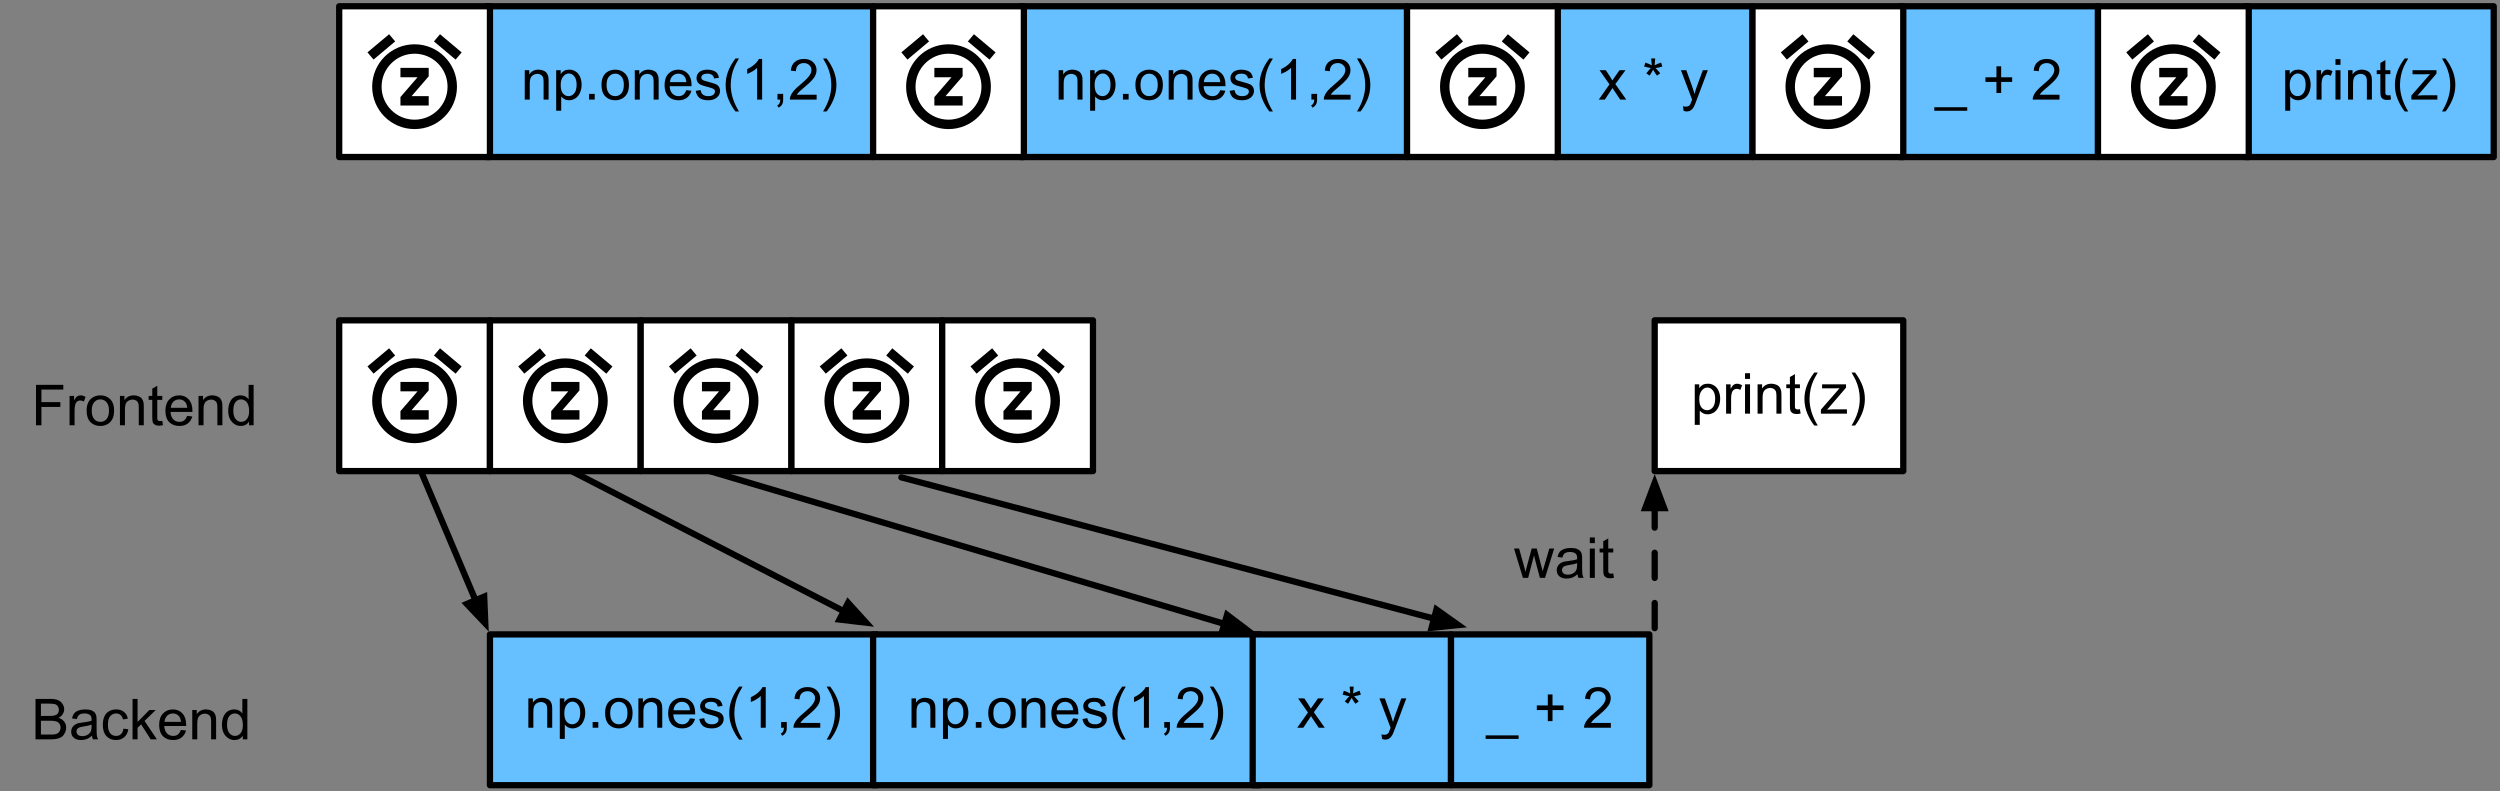 <svg xmlns="http://www.w3.org/2000/svg" xmlns:xlink="http://www.w3.org/1999/xlink" width="398pt" height="168" version="1.1" viewBox="0 0 398 126"><rect x="0" y="0" width="398" height="126" fill="#808080" stroke="none"/><defs><g><symbol id="glyph0-0" overflow="visible"><path stroke="none" d="M 1.125 0 L 1.125 -5.625 L 5.625 -5.625 L 5.625 0 Z M 1.266 -0.141 L 5.484 -0.141 L 5.484 -5.484 L 1.266 -5.484 Z M 1.266 -0.141"/></symbol><symbol id="glyph0-1" overflow="visible"><path stroke="none" d="M 0.594 0 L 0.594 -4.672 L 1.312 -4.672 L 1.312 -4 C 1.645 -4.508 2.141 -4.766 2.797 -4.766 C 3.078 -4.766 3.332 -4.711 3.562 -4.609 C 3.801 -4.516 3.977 -4.383 4.094 -4.219 C 4.207 -4.062 4.289 -3.867 4.344 -3.641 C 4.375 -3.492 4.391 -3.238 4.391 -2.875 L 4.391 0 L 3.594 0 L 3.594 -2.844 C 3.594 -3.164 3.562 -3.406 3.5 -3.562 C 3.438 -3.719 3.328 -3.844 3.172 -3.938 C 3.016 -4.039 2.832 -4.094 2.625 -4.094 C 2.289 -4.094 2 -3.984 1.75 -3.766 C 1.508 -3.555 1.391 -3.148 1.391 -2.547 L 1.391 0 Z M 0.594 0"/></symbol><symbol id="glyph0-2" overflow="visible"><path stroke="none" d="M 0.594 1.781 L 0.594 -4.672 L 1.312 -4.672 L 1.312 -4.062 C 1.477 -4.301 1.664 -4.477 1.875 -4.594 C 2.094 -4.707 2.359 -4.766 2.672 -4.766 C 3.066 -4.766 3.414 -4.66 3.719 -4.453 C 4.02 -4.254 4.25 -3.969 4.406 -3.594 C 4.562 -3.219 4.641 -2.812 4.641 -2.375 C 4.641 -1.895 4.551 -1.461 4.375 -1.078 C 4.207 -0.691 3.961 -0.395 3.641 -0.188 C 3.316 0.008 2.973 0.109 2.609 0.109 C 2.348 0.109 2.113 0.051 1.906 -0.062 C 1.695 -0.176 1.523 -0.316 1.391 -0.484 L 1.391 1.781 Z M 1.312 -2.312 C 1.312 -1.707 1.43 -1.258 1.672 -0.969 C 1.922 -0.688 2.219 -0.547 2.562 -0.547 C 2.906 -0.547 3.203 -0.691 3.453 -0.984 C 3.711 -1.285 3.844 -1.75 3.844 -2.375 C 3.844 -2.969 3.719 -3.41 3.469 -3.703 C 3.227 -4.004 2.938 -4.156 2.594 -4.156 C 2.258 -4.156 1.961 -3.992 1.703 -3.672 C 1.441 -3.359 1.312 -2.906 1.312 -2.312 Z M 1.312 -2.312"/></symbol><symbol id="glyph0-3" overflow="visible"><path stroke="none" d="M 0.812 0 L 0.812 -0.906 L 1.719 -0.906 L 1.719 0 Z M 0.812 0"/></symbol><symbol id="glyph0-4" overflow="visible"><path stroke="none" d="M 0.297 -2.328 C 0.297 -3.191 0.535 -3.832 1.016 -4.25 C 1.422 -4.594 1.91 -4.766 2.484 -4.766 C 3.129 -4.766 3.656 -4.555 4.062 -4.141 C 4.469 -3.723 4.672 -3.145 4.672 -2.406 C 4.672 -1.801 4.578 -1.328 4.391 -0.984 C 4.211 -0.641 3.953 -0.367 3.609 -0.172 C 3.266 0.016 2.891 0.109 2.484 0.109 C 1.828 0.109 1.297 -0.098 0.891 -0.516 C 0.492 -0.941 0.297 -1.547 0.297 -2.328 Z M 1.109 -2.328 C 1.109 -1.734 1.238 -1.285 1.5 -0.984 C 1.758 -0.691 2.086 -0.547 2.484 -0.547 C 2.879 -0.547 3.207 -0.691 3.469 -0.984 C 3.727 -1.285 3.859 -1.742 3.859 -2.359 C 3.859 -2.93 3.727 -3.367 3.469 -3.672 C 3.207 -3.973 2.879 -4.125 2.484 -4.125 C 2.086 -4.125 1.758 -3.973 1.5 -3.672 C 1.238 -3.379 1.109 -2.93 1.109 -2.328 Z M 1.109 -2.328"/></symbol><symbol id="glyph0-5" overflow="visible"><path stroke="none" d="M 3.781 -1.5 L 4.609 -1.406 C 4.473 -0.926 4.227 -0.551 3.875 -0.281 C 3.531 -0.02 3.086 0.109 2.547 0.109 C 1.867 0.109 1.328 -0.098 0.922 -0.516 C 0.523 -0.941 0.328 -1.535 0.328 -2.297 C 0.328 -3.078 0.531 -3.68 0.938 -4.109 C 1.344 -4.547 1.867 -4.766 2.516 -4.766 C 3.141 -4.766 3.645 -4.551 4.031 -4.125 C 4.426 -3.707 4.625 -3.113 4.625 -2.344 C 4.625 -2.289 4.625 -2.219 4.625 -2.125 L 1.141 -2.125 C 1.172 -1.613 1.316 -1.223 1.578 -0.953 C 1.836 -0.68 2.164 -0.547 2.562 -0.547 C 2.852 -0.547 3.098 -0.617 3.297 -0.766 C 3.504 -0.922 3.664 -1.164 3.781 -1.5 Z M 1.188 -2.781 L 3.797 -2.781 C 3.766 -3.176 3.664 -3.473 3.5 -3.672 C 3.25 -3.973 2.922 -4.125 2.516 -4.125 C 2.148 -4.125 1.844 -4 1.594 -3.75 C 1.352 -3.508 1.219 -3.188 1.188 -2.781 Z M 1.188 -2.781"/></symbol><symbol id="glyph0-6" overflow="visible"><path stroke="none" d="M 0.281 -1.391 L 1.062 -1.516 C 1.102 -1.203 1.223 -0.961 1.422 -0.797 C 1.629 -0.629 1.91 -0.547 2.266 -0.547 C 2.629 -0.547 2.898 -0.617 3.078 -0.766 C 3.254 -0.91 3.344 -1.082 3.344 -1.281 C 3.344 -1.469 3.266 -1.609 3.109 -1.703 C 2.992 -1.773 2.723 -1.867 2.297 -1.984 C 1.711 -2.129 1.305 -2.254 1.078 -2.359 C 0.859 -2.461 0.691 -2.609 0.578 -2.797 C 0.461 -2.984 0.406 -3.191 0.406 -3.422 C 0.406 -3.629 0.453 -3.82 0.547 -4 C 0.641 -4.176 0.77 -4.328 0.938 -4.453 C 1.062 -4.535 1.227 -4.609 1.438 -4.672 C 1.656 -4.734 1.883 -4.766 2.125 -4.766 C 2.488 -4.766 2.805 -4.711 3.078 -4.609 C 3.359 -4.504 3.566 -4.363 3.703 -4.188 C 3.836 -4.008 3.93 -3.77 3.984 -3.469 L 3.203 -3.359 C 3.172 -3.598 3.066 -3.785 2.891 -3.922 C 2.723 -4.055 2.488 -4.125 2.188 -4.125 C 1.82 -4.125 1.562 -4.062 1.406 -3.938 C 1.25 -3.82 1.172 -3.68 1.172 -3.516 C 1.172 -3.41 1.203 -3.32 1.266 -3.25 C 1.328 -3.156 1.43 -3.082 1.578 -3.031 C 1.648 -3 1.879 -2.93 2.266 -2.828 C 2.828 -2.68 3.219 -2.562 3.438 -2.469 C 3.664 -2.375 3.844 -2.234 3.969 -2.047 C 4.094 -1.867 4.156 -1.645 4.156 -1.375 C 4.156 -1.102 4.078 -0.852 3.922 -0.625 C 3.766 -0.395 3.539 -0.211 3.25 -0.078 C 2.969 0.047 2.641 0.109 2.266 0.109 C 1.66 0.109 1.195 -0.016 0.875 -0.266 C 0.562 -0.523 0.363 -0.898 0.281 -1.391 Z M 0.281 -1.391"/></symbol><symbol id="glyph0-7" overflow="visible"><path stroke="none" d="M 2.109 1.891 C 1.672 1.336 1.301 0.695 1 -0.031 C 0.695 -0.77 0.547 -1.535 0.547 -2.328 C 0.547 -3.023 0.66 -3.695 0.891 -4.344 C 1.148 -5.082 1.555 -5.816 2.109 -6.547 L 2.672 -6.547 C 2.316 -5.941 2.082 -5.508 1.969 -5.25 C 1.789 -4.844 1.648 -4.422 1.547 -3.984 C 1.422 -3.43 1.359 -2.879 1.359 -2.328 C 1.359 -0.922 1.797 0.484 2.672 1.891 Z M 2.109 1.891"/></symbol><symbol id="glyph0-8" overflow="visible"><path stroke="none" d="M 3.359 0 L 2.562 0 L 2.562 -5.047 C 2.375 -4.859 2.125 -4.672 1.812 -4.484 C 1.5 -4.305 1.223 -4.176 0.984 -4.094 L 0.984 -4.859 C 1.422 -5.055 1.805 -5.301 2.141 -5.594 C 2.473 -5.895 2.707 -6.188 2.844 -6.469 L 3.359 -6.469 Z M 3.359 0"/></symbol><symbol id="glyph0-9" overflow="visible"><path stroke="none" d="M 0.797 0 L 0.797 -0.906 L 1.703 -0.906 L 1.703 0 C 1.703 0.332 1.641 0.598 1.516 0.797 C 1.398 1.004 1.219 1.164 0.969 1.281 L 0.75 0.938 C 0.914 0.863 1.035 0.754 1.109 0.609 C 1.191 0.473 1.238 0.27 1.25 0 Z M 0.797 0"/></symbol><symbol id="glyph0-10" overflow="visible"><path stroke="none" d="M 4.531 -0.766 L 4.531 0 L 0.266 0 C 0.266 -0.188 0.297 -0.367 0.359 -0.547 C 0.473 -0.836 0.648 -1.125 0.891 -1.406 C 1.129 -1.688 1.473 -2.008 1.922 -2.375 C 2.617 -2.957 3.086 -3.414 3.328 -3.75 C 3.578 -4.082 3.703 -4.398 3.703 -4.703 C 3.703 -5.016 3.586 -5.273 3.359 -5.484 C 3.141 -5.703 2.852 -5.812 2.5 -5.812 C 2.113 -5.812 1.805 -5.695 1.578 -5.469 C 1.348 -5.238 1.234 -4.922 1.234 -4.516 L 0.422 -4.609 C 0.473 -5.211 0.68 -5.672 1.047 -5.984 C 1.41 -6.305 1.898 -6.469 2.516 -6.469 C 3.129 -6.469 3.613 -6.297 3.969 -5.953 C 4.332 -5.609 4.516 -5.188 4.516 -4.688 C 4.516 -4.426 4.461 -4.172 4.359 -3.922 C 4.254 -3.672 4.078 -3.406 3.828 -3.125 C 3.586 -2.852 3.188 -2.477 2.625 -2 C 2.145 -1.602 1.836 -1.332 1.703 -1.188 C 1.566 -1.039 1.457 -0.898 1.375 -0.766 Z M 4.531 -0.766"/></symbol><symbol id="glyph0-11" overflow="visible"><path stroke="none" d="M 1.109 1.891 L 0.547 1.891 C 1.422 0.484 1.859 -0.922 1.859 -2.328 C 1.859 -2.879 1.797 -3.426 1.672 -3.969 C 1.566 -4.406 1.426 -4.828 1.25 -5.234 C 1.133 -5.492 0.898 -5.93 0.547 -6.547 L 1.109 -6.547 C 1.66 -5.816 2.066 -5.082 2.328 -4.344 C 2.555 -3.695 2.672 -3.023 2.672 -2.328 C 2.672 -1.535 2.52 -0.77 2.219 -0.031 C 1.914 0.695 1.547 1.336 1.109 1.891 Z M 1.109 1.891"/></symbol><symbol id="glyph0-12" overflow="visible"><path stroke="none" d="M 0.062 0 L 1.766 -2.422 L 0.188 -4.672 L 1.188 -4.672 L 1.906 -3.578 C 2.031 -3.367 2.133 -3.191 2.219 -3.047 C 2.352 -3.242 2.473 -3.414 2.578 -3.562 L 3.359 -4.672 L 4.312 -4.672 L 2.703 -2.469 L 4.438 0 L 3.469 0 L 2.5 -1.453 L 2.25 -1.844 L 1.031 0 Z M 0.062 0"/></symbol><symbol id="glyph0-13" overflow="visible"><path stroke="none"/></symbol><symbol id="glyph0-14" overflow="visible"><path stroke="none" d="M 0.281 -5.266 L 0.484 -5.891 C 0.953 -5.723 1.289 -5.578 1.5 -5.453 C 1.445 -5.984 1.414 -6.348 1.406 -6.547 L 2.047 -6.547 C 2.035 -6.266 2.004 -5.906 1.953 -5.469 C 2.254 -5.613 2.598 -5.754 2.984 -5.891 L 3.188 -5.266 C 2.812 -5.141 2.445 -5.055 2.094 -5.016 C 2.27 -4.859 2.52 -4.582 2.844 -4.188 L 2.328 -3.812 C 2.148 -4.039 1.945 -4.352 1.719 -4.75 C 1.5 -4.344 1.305 -4.031 1.141 -3.812 L 0.625 -4.188 C 0.969 -4.602 1.211 -4.879 1.359 -5.016 C 0.984 -5.086 0.625 -5.172 0.281 -5.266 Z M 0.281 -5.266"/></symbol><symbol id="glyph0-15" overflow="visible"><path stroke="none" d="M 0.562 1.797 L 0.469 1.062 C 0.645 1.102 0.797 1.125 0.922 1.125 C 1.098 1.125 1.238 1.094 1.344 1.031 C 1.445 0.977 1.535 0.898 1.609 0.797 C 1.648 0.711 1.727 0.516 1.844 0.203 C 1.863 0.16 1.891 0.098 1.922 0.016 L 0.141 -4.672 L 1 -4.672 L 1.969 -1.969 C 2.094 -1.625 2.207 -1.266 2.312 -0.891 C 2.395 -1.242 2.5 -1.598 2.625 -1.953 L 3.625 -4.672 L 4.422 -4.672 L 2.641 0.078 C 2.453 0.586 2.305 0.941 2.203 1.141 C 2.055 1.398 1.895 1.586 1.719 1.703 C 1.539 1.828 1.32 1.891 1.062 1.891 C 0.914 1.891 0.75 1.859 0.562 1.797 Z M 0.562 1.797"/></symbol><symbol id="glyph0-16" overflow="visible"><path stroke="none" d="M -0.141 1.781 L -0.141 1.219 L 5.109 1.219 L 5.109 1.781 Z M -0.141 1.781"/></symbol><symbol id="glyph0-17" overflow="visible"><path stroke="none" d="M 2.25 -1.047 L 2.25 -2.812 L 0.5 -2.812 L 0.5 -3.547 L 2.25 -3.547 L 2.25 -5.297 L 3 -5.297 L 3 -3.547 L 4.75 -3.547 L 4.75 -2.812 L 3 -2.812 L 3 -1.047 Z M 2.25 -1.047"/></symbol><symbol id="glyph0-18" overflow="visible"><path stroke="none" d="M 0.578 0 L 0.578 -4.672 L 1.297 -4.672 L 1.297 -3.953 C 1.473 -4.285 1.641 -4.504 1.797 -4.609 C 1.953 -4.711 2.125 -4.766 2.312 -4.766 C 2.57 -4.766 2.844 -4.68 3.125 -4.516 L 2.844 -3.781 C 2.656 -3.895 2.461 -3.953 2.266 -3.953 C 2.098 -3.953 1.941 -3.898 1.797 -3.797 C 1.66 -3.691 1.562 -3.547 1.5 -3.359 C 1.414 -3.078 1.375 -2.77 1.375 -2.438 L 1.375 0 Z M 0.578 0"/></symbol><symbol id="glyph0-19" overflow="visible"><path stroke="none" d="M 0.594 -5.531 L 0.594 -6.438 L 1.391 -6.438 L 1.391 -5.531 Z M 0.594 0 L 0.594 -4.672 L 1.391 -4.672 L 1.391 0 Z M 0.594 0"/></symbol><symbol id="glyph0-20" overflow="visible"><path stroke="none" d="M 2.328 -0.703 L 2.438 -0.016 C 2.207 0.035 2.008 0.062 1.844 0.062 C 1.551 0.062 1.328 0.016 1.172 -0.078 C 1.016 -0.172 0.898 -0.289 0.828 -0.438 C 0.766 -0.582 0.734 -0.891 0.734 -1.359 L 0.734 -4.047 L 0.156 -4.047 L 0.156 -4.672 L 0.734 -4.672 L 0.734 -5.828 L 1.531 -6.297 L 1.531 -4.672 L 2.328 -4.672 L 2.328 -4.047 L 1.531 -4.047 L 1.531 -1.328 C 1.531 -1.098 1.539 -0.953 1.562 -0.891 C 1.594 -0.828 1.641 -0.773 1.703 -0.734 C 1.766 -0.691 1.852 -0.672 1.969 -0.672 C 2.062 -0.672 2.18 -0.68 2.328 -0.703 Z M 2.328 -0.703"/></symbol><symbol id="glyph0-21" overflow="visible"><path stroke="none" d="M 0.172 0 L 0.172 -0.641 L 3.141 -4.047 C 2.805 -4.035 2.508 -4.031 2.25 -4.031 L 0.359 -4.031 L 0.359 -4.672 L 4.172 -4.672 L 4.172 -4.141 L 1.641 -1.188 L 1.156 -0.641 C 1.508 -0.672 1.844 -0.688 2.156 -0.688 L 4.312 -0.688 L 4.312 0 Z M 0.172 0"/></symbol><symbol id="glyph0-22" overflow="visible"><path stroke="none" d="M 0.734 0 L 0.734 -6.438 L 5.078 -6.438 L 5.078 -5.688 L 1.594 -5.688 L 1.594 -3.688 L 4.609 -3.688 L 4.609 -2.922 L 1.594 -2.922 L 1.594 0 Z M 0.734 0"/></symbol><symbol id="glyph0-23" overflow="visible"><path stroke="none" d="M 3.625 0 L 3.625 -0.594 C 3.32 -0.125 2.883 0.109 2.312 0.109 C 1.945 0.109 1.609 0.004 1.297 -0.203 C 0.984 -0.41 0.738 -0.695 0.562 -1.062 C 0.395 -1.426 0.312 -1.848 0.312 -2.328 C 0.312 -2.797 0.391 -3.219 0.547 -3.594 C 0.703 -3.977 0.93 -4.27 1.234 -4.469 C 1.547 -4.664 1.895 -4.766 2.281 -4.766 C 2.562 -4.766 2.812 -4.707 3.031 -4.594 C 3.25 -4.477 3.426 -4.32 3.562 -4.125 L 3.562 -6.438 L 4.359 -6.438 L 4.359 0 Z M 1.125 -2.328 C 1.125 -1.734 1.25 -1.285 1.5 -0.984 C 1.75 -0.691 2.047 -0.547 2.391 -0.547 C 2.734 -0.547 3.023 -0.688 3.266 -0.969 C 3.516 -1.25 3.641 -1.68 3.641 -2.266 C 3.641 -2.898 3.516 -3.367 3.266 -3.672 C 3.016 -3.973 2.711 -4.125 2.359 -4.125 C 2.004 -4.125 1.707 -3.977 1.469 -3.688 C 1.238 -3.395 1.125 -2.941 1.125 -2.328 Z M 1.125 -2.328"/></symbol><symbol id="glyph0-24" overflow="visible"><path stroke="none" d="M 0.656 0 L 0.656 -6.438 L 3.078 -6.438 C 3.566 -6.438 3.957 -6.367 4.25 -6.234 C 4.551 -6.109 4.785 -5.91 4.953 -5.641 C 5.129 -5.367 5.219 -5.086 5.219 -4.797 C 5.219 -4.516 5.141 -4.254 4.984 -4.016 C 4.836 -3.773 4.613 -3.578 4.312 -3.422 C 4.695 -3.305 4.992 -3.113 5.203 -2.844 C 5.422 -2.57 5.531 -2.25 5.531 -1.875 C 5.531 -1.57 5.461 -1.289 5.328 -1.031 C 5.203 -0.77 5.047 -0.566 4.859 -0.422 C 4.672 -0.285 4.438 -0.18 4.156 -0.109 C 3.875 -0.035 3.523 0 3.109 0 Z M 1.516 -3.734 L 2.906 -3.734 C 3.281 -3.734 3.551 -3.758 3.719 -3.812 C 3.938 -3.875 4.098 -3.977 4.203 -4.125 C 4.316 -4.281 4.375 -4.469 4.375 -4.688 C 4.375 -4.906 4.32 -5.094 4.219 -5.25 C 4.113 -5.414 3.969 -5.531 3.781 -5.594 C 3.594 -5.656 3.266 -5.688 2.797 -5.688 L 1.516 -5.688 Z M 1.516 -0.766 L 3.109 -0.766 C 3.391 -0.766 3.586 -0.773 3.703 -0.797 C 3.891 -0.828 4.051 -0.883 4.188 -0.969 C 4.32 -1.051 4.43 -1.172 4.516 -1.328 C 4.598 -1.484 4.641 -1.664 4.641 -1.875 C 4.641 -2.113 4.578 -2.32 4.453 -2.5 C 4.328 -2.676 4.156 -2.797 3.938 -2.859 C 3.719 -2.93 3.406 -2.969 3 -2.969 L 1.516 -2.969 Z M 1.516 -0.766"/></symbol><symbol id="glyph0-25" overflow="visible"><path stroke="none" d="M 3.641 -0.578 C 3.348 -0.328 3.066 -0.148 2.797 -0.047 C 2.523 0.055 2.234 0.109 1.922 0.109 C 1.41 0.109 1.016 -0.016 0.734 -0.266 C 0.461 -0.516 0.328 -0.836 0.328 -1.234 C 0.328 -1.461 0.379 -1.672 0.484 -1.859 C 0.586 -2.047 0.723 -2.195 0.891 -2.312 C 1.055 -2.426 1.242 -2.516 1.453 -2.578 C 1.609 -2.609 1.844 -2.645 2.156 -2.688 C 2.801 -2.758 3.273 -2.852 3.578 -2.969 C 3.578 -3.07 3.578 -3.141 3.578 -3.172 C 3.578 -3.492 3.504 -3.719 3.359 -3.844 C 3.148 -4.031 2.848 -4.125 2.453 -4.125 C 2.078 -4.125 1.801 -4.055 1.625 -3.922 C 1.445 -3.797 1.316 -3.566 1.234 -3.234 L 0.469 -3.328 C 0.531 -3.66 0.641 -3.926 0.797 -4.125 C 0.961 -4.332 1.195 -4.488 1.5 -4.594 C 1.812 -4.707 2.164 -4.766 2.562 -4.766 C 2.969 -4.766 3.289 -4.719 3.531 -4.625 C 3.781 -4.531 3.961 -4.41 4.078 -4.266 C 4.203 -4.129 4.285 -3.953 4.328 -3.734 C 4.359 -3.598 4.375 -3.359 4.375 -3.016 L 4.375 -1.953 C 4.375 -1.223 4.391 -0.758 4.422 -0.562 C 4.453 -0.363 4.52 -0.176 4.625 0 L 3.797 0 C 3.711 -0.164 3.66 -0.359 3.641 -0.578 Z M 3.578 -2.344 C 3.285 -2.227 2.852 -2.129 2.281 -2.047 C 1.957 -1.992 1.727 -1.938 1.594 -1.875 C 1.457 -1.82 1.352 -1.738 1.281 -1.625 C 1.207 -1.508 1.172 -1.383 1.172 -1.25 C 1.172 -1.039 1.25 -0.863 1.406 -0.719 C 1.562 -0.582 1.797 -0.516 2.109 -0.516 C 2.41 -0.516 2.68 -0.582 2.922 -0.719 C 3.16 -0.852 3.336 -1.035 3.453 -1.266 C 3.535 -1.441 3.578 -1.703 3.578 -2.047 Z M 3.578 -2.344"/></symbol><symbol id="glyph0-26" overflow="visible"><path stroke="none" d="M 3.641 -1.703 L 4.422 -1.609 C 4.336 -1.066 4.117 -0.645 3.766 -0.344 C 3.41 -0.039 2.977 0.109 2.469 0.109 C 1.832 0.109 1.32 -0.098 0.938 -0.516 C 0.551 -0.93 0.359 -1.531 0.359 -2.312 C 0.359 -2.82 0.441 -3.266 0.609 -3.641 C 0.773 -4.016 1.023 -4.297 1.359 -4.484 C 1.703 -4.672 2.078 -4.766 2.484 -4.766 C 2.984 -4.766 3.395 -4.633 3.719 -4.375 C 4.039 -4.125 4.25 -3.766 4.344 -3.297 L 3.578 -3.172 C 3.504 -3.484 3.375 -3.719 3.188 -3.875 C 3 -4.039 2.773 -4.125 2.516 -4.125 C 2.109 -4.125 1.781 -3.977 1.531 -3.688 C 1.289 -3.406 1.172 -2.957 1.172 -2.344 C 1.172 -1.707 1.289 -1.25 1.531 -0.969 C 1.77 -0.688 2.082 -0.547 2.469 -0.547 C 2.781 -0.547 3.039 -0.641 3.25 -0.828 C 3.457 -1.016 3.586 -1.305 3.641 -1.703 Z M 3.641 -1.703"/></symbol><symbol id="glyph0-27" overflow="visible"><path stroke="none" d="M 0.594 0 L 0.594 -6.438 L 1.391 -6.438 L 1.391 -2.766 L 3.266 -4.672 L 4.281 -4.672 L 2.5 -2.938 L 4.469 0 L 3.484 0 L 1.953 -2.391 L 1.391 -1.844 L 1.391 0 Z M 0.594 0"/></symbol><symbol id="glyph0-28" overflow="visible"><path stroke="none" d="M 1.453 0 L 0.031 -4.672 L 0.844 -4.672 L 1.594 -1.969 L 1.859 -0.969 C 1.867 -1.02 1.953 -1.344 2.109 -1.938 L 2.844 -4.672 L 3.656 -4.672 L 4.359 -1.953 L 4.594 -1.062 L 4.859 -1.969 L 5.656 -4.672 L 6.422 -4.672 L 4.969 0 L 4.156 0 L 3.406 -2.797 L 3.219 -3.594 L 2.281 0 Z M 1.453 0"/></symbol></g></defs><g id="surface1"><path fill="#66BFFF" fill-opacity="1" fill-rule="nonzero" stroke="#000" stroke-linecap="round" stroke-linejoin="round" stroke-miterlimit="10" stroke-opacity="1" stroke-width="1" d="M 77.426 339 L 139 339 L 139 363 L 77.426 363 Z M 77.426 339" transform="matrix(1,0,0,1,0,-338)"/><g fill="#000" fill-opacity="1"><use x="82.946" y="15.853" xlink:href="#glyph0-1"/></g><g fill="#000" fill-opacity="1"><use x="87.952" y="15.853" xlink:href="#glyph0-2"/></g><g fill="#000" fill-opacity="1"><use x="92.958" y="15.853" xlink:href="#glyph0-3"/></g><g fill="#000" fill-opacity="1"><use x="95.458" y="15.853" xlink:href="#glyph0-4"/></g><g fill="#000" fill-opacity="1"><use x="100.464" y="15.853" xlink:href="#glyph0-1"/></g><g fill="#000" fill-opacity="1"><use x="105.469" y="15.853" xlink:href="#glyph0-5"/></g><g fill="#000" fill-opacity="1"><use x="110.475" y="15.853" xlink:href="#glyph0-6"/><use x="114.975" y="15.853" xlink:href="#glyph0-7"/><use x="117.972" y="15.853" xlink:href="#glyph0-8"/></g><g fill="#000" fill-opacity="1"><use x="122.978" y="15.853" xlink:href="#glyph0-9"/></g><g fill="#000" fill-opacity="1"><use x="125.478" y="15.853" xlink:href="#glyph0-10"/></g><g fill="#000" fill-opacity="1"><use x="130.484" y="15.853" xlink:href="#glyph0-11"/></g><path fill="#66BFFF" fill-opacity="1" fill-rule="nonzero" stroke="#000" stroke-linecap="round" stroke-linejoin="round" stroke-miterlimit="10" stroke-opacity="1" stroke-width="1" d="M 162.426 339 L 224 339 L 224 363 L 162.426 363 Z M 162.426 339" transform="matrix(1,0,0,1,0,-338)"/><g fill="#000" fill-opacity="1"><use x="167.946" y="15.853" xlink:href="#glyph0-1"/></g><g fill="#000" fill-opacity="1"><use x="172.952" y="15.853" xlink:href="#glyph0-2"/></g><g fill="#000" fill-opacity="1"><use x="177.958" y="15.853" xlink:href="#glyph0-3"/></g><g fill="#000" fill-opacity="1"><use x="180.458" y="15.853" xlink:href="#glyph0-4"/></g><g fill="#000" fill-opacity="1"><use x="185.464" y="15.853" xlink:href="#glyph0-1"/></g><g fill="#000" fill-opacity="1"><use x="190.47" y="15.853" xlink:href="#glyph0-5"/></g><g fill="#000" fill-opacity="1"><use x="195.475" y="15.853" xlink:href="#glyph0-6"/><use x="199.975" y="15.853" xlink:href="#glyph0-7"/><use x="202.972" y="15.853" xlink:href="#glyph0-8"/></g><g fill="#000" fill-opacity="1"><use x="207.978" y="15.853" xlink:href="#glyph0-9"/></g><g fill="#000" fill-opacity="1"><use x="210.478" y="15.853" xlink:href="#glyph0-10"/></g><g fill="#000" fill-opacity="1"><use x="215.484" y="15.853" xlink:href="#glyph0-11"/></g><path fill="#66BFFF" fill-opacity="1" fill-rule="nonzero" stroke="#000" stroke-linecap="round" stroke-linejoin="round" stroke-miterlimit="10" stroke-opacity="1" stroke-width="1" d="M 247.426 339 L 279 339 L 279 363 L 247.426 363 Z M 247.426 339" transform="matrix(1,0,0,1,0,-338)"/><g fill="#000" fill-opacity="1"><use x="254.461" y="15.853" xlink:href="#glyph0-12"/><use x="258.961" y="15.853" xlink:href="#glyph0-13"/></g><g fill="#000" fill-opacity="1"><use x="261.461" y="15.853" xlink:href="#glyph0-14"/></g><g fill="#000" fill-opacity="1"><use x="264.964" y="15.853" xlink:href="#glyph0-13"/></g><g fill="#000" fill-opacity="1"><use x="267.464" y="15.853" xlink:href="#glyph0-15"/></g><path fill="#66BFFF" fill-opacity="1" fill-rule="nonzero" stroke="#000" stroke-linecap="round" stroke-linejoin="round" stroke-miterlimit="10" stroke-opacity="1" stroke-width="1" d="M 302.426 339 L 334 339 L 334 363 L 302.426 363 Z M 302.426 339" transform="matrix(1,0,0,1,0,-338)"/><g fill="#000" fill-opacity="1"><use x="308.079" y="15.853" xlink:href="#glyph0-16"/></g><g fill="#000" fill-opacity="1"><use x="313.084" y="15.853" xlink:href="#glyph0-13"/></g><g fill="#000" fill-opacity="1"><use x="315.585" y="15.853" xlink:href="#glyph0-17"/><use x="320.841" y="15.853" xlink:href="#glyph0-13"/></g><g fill="#000" fill-opacity="1"><use x="323.341" y="15.853" xlink:href="#glyph0-10"/></g><path fill="#FFF" fill-opacity="1" fill-rule="nonzero" stroke="#000" stroke-linecap="round" stroke-linejoin="round" stroke-miterlimit="10" stroke-opacity="1" stroke-width="1" d="M 139 339 L 163 339 L 163 363 L 139 363 Z M 139 339" transform="matrix(1,0,0,1,0,-338)"/><path fill="#FFF" fill-opacity="1" fill-rule="nonzero" stroke="#000" stroke-linecap="round" stroke-linejoin="round" stroke-miterlimit="10" stroke-opacity="1" stroke-width="1" d="M 224 339 L 248 339 L 248 363 L 224 363 Z M 224 339" transform="matrix(1,0,0,1,0,-338)"/><path fill="#FFF" fill-opacity="1" fill-rule="nonzero" stroke="#000" stroke-linecap="round" stroke-linejoin="round" stroke-miterlimit="10" stroke-opacity="1" stroke-width="1" d="M 279 339 L 303 339 L 303 363 L 279 363 Z M 279 339" transform="matrix(1,0,0,1,0,-338)"/><path fill="#66BFFF" fill-opacity="1" fill-rule="nonzero" stroke="#000" stroke-linecap="round" stroke-linejoin="round" stroke-miterlimit="10" stroke-opacity="1" stroke-width="1" d="M 357.426 339 L 397 339 L 397 363 L 357.426 363 Z M 357.426 339" transform="matrix(1,0,0,1,0,-338)"/><g fill="#000" fill-opacity="1"><use x="363.211" y="15.853" xlink:href="#glyph0-2"/></g><g fill="#000" fill-opacity="1"><use x="368.217" y="15.853" xlink:href="#glyph0-18"/><use x="371.214" y="15.853" xlink:href="#glyph0-19"/></g><g fill="#000" fill-opacity="1"><use x="373.214" y="15.853" xlink:href="#glyph0-1"/></g><g fill="#000" fill-opacity="1"><use x="378.22" y="15.853" xlink:href="#glyph0-20"/></g><g fill="#000" fill-opacity="1"><use x="380.72" y="15.853" xlink:href="#glyph0-7"/><use x="383.717" y="15.853" xlink:href="#glyph0-21"/><use x="388.217" y="15.853" xlink:href="#glyph0-11"/></g><path fill="#FFF" fill-opacity="1" fill-rule="nonzero" stroke="#000" stroke-linecap="round" stroke-linejoin="round" stroke-miterlimit="10" stroke-opacity="1" stroke-width="1" d="M 334 339 L 358 339 L 358 363 L 334 363 Z M 334 339" transform="matrix(1,0,0,1,0,-338)"/><path fill="#000" fill-opacity="1" fill-rule="nonzero" stroke="none" d="M 147.91 6.594 L 146.949 5.449 L 143.5 8.336 L 144.469 9.484 Z M 158.5 8.344 L 155.051 5.449 L 154.082 6.594 L 157.531 9.488 Z M 151 7.051 C 147.273 7.051 144.25 10.074 144.25 13.801 C 144.25 17.531 147.266 20.551 151 20.551 C 154.727 20.551 157.75 17.531 157.75 13.801 C 157.75 10.074 154.727 7.051 151 7.051 Z M 151 19.051 C 148.098 19.051 145.75 16.703 145.75 13.801 C 145.75 10.898 148.098 8.551 151 8.551 C 153.902 8.551 156.25 10.898 156.25 13.801 C 156.25 16.703 153.902 19.051 151 19.051 Z M 148.75 12.301 L 151.473 12.301 L 148.75 15.453 L 148.75 16.801 L 153.25 16.801 L 153.25 15.301 L 150.527 15.301 L 153.25 12.152 L 153.25 10.801 L 148.75 10.801 Z M 148.75 12.301"/><path fill="#FFF" fill-opacity="1" fill-rule="nonzero" stroke="#000" stroke-linecap="round" stroke-linejoin="round" stroke-miterlimit="10" stroke-opacity="1" stroke-width="1" d="M 54 339 L 78 339 L 78 363 L 54 363 Z M 54 339" transform="matrix(1,0,0,1,0,-338)"/><path fill="#000" fill-opacity="1" fill-rule="nonzero" stroke="none" d="M 62.91 6.594 L 61.949 5.449 L 58.5 8.336 L 59.469 9.484 Z M 73.5 8.344 L 70.051 5.449 L 69.082 6.594 L 72.531 9.488 Z M 66 7.051 C 62.273 7.051 59.25 10.074 59.25 13.801 C 59.25 17.531 62.266 20.551 66 20.551 C 69.727 20.551 72.75 17.531 72.75 13.801 C 72.75 10.074 69.727 7.051 66 7.051 Z M 66 19.051 C 63.098 19.051 60.75 16.703 60.75 13.801 C 60.75 10.898 63.098 8.551 66 8.551 C 68.902 8.551 71.25 10.898 71.25 13.801 C 71.25 16.703 68.902 19.051 66 19.051 Z M 63.75 12.301 L 66.473 12.301 L 63.75 15.453 L 63.75 16.801 L 68.25 16.801 L 68.25 15.301 L 65.527 15.301 L 68.25 12.152 L 68.25 10.801 L 63.75 10.801 Z M 63.75 12.301"/><path fill="#000" fill-opacity="1" fill-rule="nonzero" stroke="none" d="M 287.91 6.594 L 286.949 5.449 L 283.5 8.336 L 284.469 9.484 Z M 298.5 8.344 L 295.051 5.449 L 294.082 6.594 L 297.531 9.488 Z M 291 7.051 C 287.273 7.051 284.25 10.074 284.25 13.801 C 284.25 17.531 287.266 20.551 291 20.551 C 294.727 20.551 297.75 17.531 297.75 13.801 C 297.75 10.074 294.727 7.051 291 7.051 Z M 291 19.051 C 288.098 19.051 285.75 16.703 285.75 13.801 C 285.75 10.898 288.098 8.551 291 8.551 C 293.902 8.551 296.25 10.898 296.25 13.801 C 296.25 16.703 293.902 19.051 291 19.051 Z M 288.75 12.301 L 291.473 12.301 L 288.75 15.453 L 288.75 16.801 L 293.25 16.801 L 293.25 15.301 L 290.527 15.301 L 293.25 12.152 L 293.25 10.801 L 288.75 10.801 Z M 288.75 12.301"/><path fill="#000" fill-opacity="1" fill-rule="nonzero" stroke="none" d="M 232.91 6.594 L 231.949 5.449 L 228.5 8.336 L 229.469 9.484 Z M 243.5 8.344 L 240.051 5.449 L 239.082 6.594 L 242.531 9.488 Z M 236 7.051 C 232.273 7.051 229.25 10.074 229.25 13.801 C 229.25 17.531 232.266 20.551 236 20.551 C 239.727 20.551 242.75 17.531 242.75 13.801 C 242.75 10.074 239.727 7.051 236 7.051 Z M 236 19.051 C 233.098 19.051 230.75 16.703 230.75 13.801 C 230.75 10.898 233.098 8.551 236 8.551 C 238.902 8.551 241.25 10.898 241.25 13.801 C 241.25 16.703 238.902 19.051 236 19.051 Z M 233.75 12.301 L 236.473 12.301 L 233.75 15.453 L 233.75 16.801 L 238.25 16.801 L 238.25 15.301 L 235.527 15.301 L 238.25 12.152 L 238.25 10.801 L 233.75 10.801 Z M 233.75 12.301"/><path fill="#000" fill-opacity="1" fill-rule="nonzero" stroke="none" d="M 342.91 6.594 L 341.949 5.449 L 338.5 8.336 L 339.469 9.484 Z M 353.5 8.344 L 350.051 5.449 L 349.082 6.594 L 352.531 9.488 Z M 346 7.051 C 342.273 7.051 339.25 10.074 339.25 13.801 C 339.25 17.531 342.266 20.551 346 20.551 C 349.727 20.551 352.75 17.531 352.75 13.801 C 352.75 10.074 349.727 7.051 346 7.051 Z M 346 19.051 C 343.098 19.051 340.75 16.703 340.75 13.801 C 340.75 10.898 343.098 8.551 346 8.551 C 348.902 8.551 351.25 10.898 351.25 13.801 C 351.25 16.703 348.902 19.051 346 19.051 Z M 343.75 12.301 L 346.473 12.301 L 343.75 15.453 L 343.75 16.801 L 348.25 16.801 L 348.25 15.301 L 345.527 15.301 L 348.25 12.152 L 348.25 10.801 L 343.75 10.801 Z M 343.75 12.301"/><g fill="#000" fill-opacity="1"><use x="5" y="67.706" xlink:href="#glyph0-22"/></g><g fill="#000" fill-opacity="1"><use x="10.497" y="67.706" xlink:href="#glyph0-18"/><use x="13.494" y="67.706" xlink:href="#glyph0-4"/></g><g fill="#000" fill-opacity="1"><use x="18.5" y="67.706" xlink:href="#glyph0-1"/></g><g fill="#000" fill-opacity="1"><use x="23.506" y="67.706" xlink:href="#glyph0-20"/></g><g fill="#000" fill-opacity="1"><use x="26.006" y="67.706" xlink:href="#glyph0-5"/></g><g fill="#000" fill-opacity="1"><use x="31.012" y="67.706" xlink:href="#glyph0-1"/></g><g fill="#000" fill-opacity="1"><use x="36.018" y="67.706" xlink:href="#glyph0-23"/></g><g fill="#000" fill-opacity="1"><use x="5" y="117.706" xlink:href="#glyph0-24"/><use x="11.003" y="117.706" xlink:href="#glyph0-25"/></g><g fill="#000" fill-opacity="1"><use x="16.009" y="117.706" xlink:href="#glyph0-26"/><use x="20.509" y="117.706" xlink:href="#glyph0-27"/><use x="25.009" y="117.706" xlink:href="#glyph0-5"/></g><g fill="#000" fill-opacity="1"><use x="30.015" y="117.706" xlink:href="#glyph0-1"/></g><g fill="#000" fill-opacity="1"><use x="35.02" y="117.706" xlink:href="#glyph0-23"/></g><path fill="#FFF" fill-opacity="1" fill-rule="nonzero" stroke="#000" stroke-linecap="round" stroke-linejoin="round" stroke-miterlimit="10" stroke-opacity="1" stroke-width="1" d="M 54 389 L 78 389 L 78 413 L 54 413 Z M 54 389" transform="matrix(1,0,0,1,0,-338)"/><path fill="#000" fill-opacity="1" fill-rule="nonzero" stroke="none" d="M 62.91 56.594 L 61.949 55.449 L 58.5 58.336 L 59.469 59.484 Z M 73.5 58.344 L 70.051 55.449 L 69.082 56.594 L 72.531 59.488 Z M 66 57.051 C 62.273 57.051 59.25 60.074 59.25 63.801 C 59.25 67.531 62.266 70.551 66 70.551 C 69.727 70.551 72.75 67.531 72.75 63.801 C 72.75 60.074 69.727 57.051 66 57.051 Z M 66 69.051 C 63.098 69.051 60.75 66.703 60.75 63.801 C 60.75 60.898 63.098 58.551 66 58.551 C 68.902 58.551 71.25 60.898 71.25 63.801 C 71.25 66.703 68.902 69.051 66 69.051 Z M 63.75 62.301 L 66.473 62.301 L 63.75 65.453 L 63.75 66.801 L 68.25 66.801 L 68.25 65.301 L 65.527 65.301 L 68.25 62.152 L 68.25 60.801 L 63.75 60.801 Z M 63.75 62.301"/><path fill="#FFF" fill-opacity="1" fill-rule="nonzero" stroke="#000" stroke-linecap="round" stroke-linejoin="round" stroke-miterlimit="10" stroke-opacity="1" stroke-width="1" d="M 78 389 L 102 389 L 102 413 L 78 413 Z M 78 389" transform="matrix(1,0,0,1,0,-338)"/><path fill="#000" fill-opacity="1" fill-rule="nonzero" stroke="none" d="M 86.91 56.594 L 85.949 55.449 L 82.5 58.336 L 83.469 59.484 Z M 97.5 58.344 L 94.051 55.449 L 93.082 56.594 L 96.531 59.488 Z M 90 57.051 C 86.273 57.051 83.25 60.074 83.25 63.801 C 83.25 67.531 86.266 70.551 90 70.551 C 93.727 70.551 96.75 67.531 96.75 63.801 C 96.75 60.074 93.727 57.051 90 57.051 Z M 90 69.051 C 87.098 69.051 84.75 66.703 84.75 63.801 C 84.75 60.898 87.098 58.551 90 58.551 C 92.902 58.551 95.25 60.898 95.25 63.801 C 95.25 66.703 92.902 69.051 90 69.051 Z M 87.75 62.301 L 90.473 62.301 L 87.75 65.453 L 87.75 66.801 L 92.25 66.801 L 92.25 65.301 L 89.527 65.301 L 92.25 62.152 L 92.25 60.801 L 87.75 60.801 Z M 87.75 62.301"/><path fill="#FFF" fill-opacity="1" fill-rule="nonzero" stroke="#000" stroke-linecap="round" stroke-linejoin="round" stroke-miterlimit="10" stroke-opacity="1" stroke-width="1" d="M 102 389 L 126 389 L 126 413 L 102 413 Z M 102 389" transform="matrix(1,0,0,1,0,-338)"/><path fill="#000" fill-opacity="1" fill-rule="nonzero" stroke="none" d="M 110.91 56.594 L 109.949 55.449 L 106.5 58.336 L 107.469 59.484 Z M 121.5 58.344 L 118.051 55.449 L 117.082 56.594 L 120.531 59.488 Z M 114 57.051 C 110.273 57.051 107.25 60.074 107.25 63.801 C 107.25 67.531 110.266 70.551 114 70.551 C 117.727 70.551 120.75 67.531 120.75 63.801 C 120.75 60.074 117.727 57.051 114 57.051 Z M 114 69.051 C 111.098 69.051 108.75 66.703 108.75 63.801 C 108.75 60.898 111.098 58.551 114 58.551 C 116.902 58.551 119.25 60.898 119.25 63.801 C 119.25 66.703 116.902 69.051 114 69.051 Z M 111.75 62.301 L 114.473 62.301 L 111.75 65.453 L 111.75 66.801 L 116.25 66.801 L 116.25 65.301 L 113.527 65.301 L 116.25 62.152 L 116.25 60.801 L 111.75 60.801 Z M 111.75 62.301"/><path fill="#FFF" fill-opacity="1" fill-rule="nonzero" stroke="#000" stroke-linecap="round" stroke-linejoin="round" stroke-miterlimit="10" stroke-opacity="1" stroke-width="1" d="M 126 389 L 150 389 L 150 413 L 126 413 Z M 126 389" transform="matrix(1,0,0,1,0,-338)"/><path fill="#000" fill-opacity="1" fill-rule="nonzero" stroke="none" d="M 134.91 56.594 L 133.949 55.449 L 130.5 58.336 L 131.469 59.484 Z M 145.5 58.344 L 142.051 55.449 L 141.082 56.594 L 144.531 59.488 Z M 138 57.051 C 134.273 57.051 131.25 60.074 131.25 63.801 C 131.25 67.531 134.266 70.551 138 70.551 C 141.727 70.551 144.75 67.531 144.75 63.801 C 144.75 60.074 141.727 57.051 138 57.051 Z M 138 69.051 C 135.098 69.051 132.75 66.703 132.75 63.801 C 132.75 60.898 135.098 58.551 138 58.551 C 140.902 58.551 143.25 60.898 143.25 63.801 C 143.25 66.703 140.902 69.051 138 69.051 Z M 135.75 62.301 L 138.473 62.301 L 135.75 65.453 L 135.75 66.801 L 140.25 66.801 L 140.25 65.301 L 137.527 65.301 L 140.25 62.152 L 140.25 60.801 L 135.75 60.801 Z M 135.75 62.301"/><path fill="#FFF" fill-opacity="1" fill-rule="nonzero" stroke="#000" stroke-linecap="round" stroke-linejoin="round" stroke-miterlimit="10" stroke-opacity="1" stroke-width="1" d="M 150 389 L 174 389 L 174 413 L 150 413 Z M 150 389" transform="matrix(1,0,0,1,0,-338)"/><path fill="#000" fill-opacity="1" fill-rule="nonzero" stroke="none" d="M 158.91 56.594 L 157.949 55.449 L 154.5 58.336 L 155.469 59.484 Z M 169.5 58.344 L 166.051 55.449 L 165.082 56.594 L 168.531 59.488 Z M 162 57.051 C 158.273 57.051 155.25 60.074 155.25 63.801 C 155.25 67.531 158.266 70.551 162 70.551 C 165.727 70.551 168.75 67.531 168.75 63.801 C 168.75 60.074 165.727 57.051 162 57.051 Z M 162 69.051 C 159.098 69.051 156.75 66.703 156.75 63.801 C 156.75 60.898 159.098 58.551 162 58.551 C 164.902 58.551 167.25 60.898 167.25 63.801 C 167.25 66.703 164.902 69.051 162 69.051 Z M 159.75 62.301 L 162.473 62.301 L 159.75 65.453 L 159.75 66.801 L 164.25 66.801 L 164.25 65.301 L 161.527 65.301 L 164.25 62.152 L 164.25 60.801 L 159.75 60.801 Z M 159.75 62.301"/><path fill="#66BFFF" fill-opacity="1" fill-rule="nonzero" stroke="#000" stroke-linecap="round" stroke-linejoin="round" stroke-miterlimit="10" stroke-opacity="1" stroke-width="1" d="M 78 439 L 139.574 439 L 139.574 463 L 78 463 Z M 78 439" transform="matrix(1,0,0,1,0,-338)"/><g fill="#000" fill-opacity="1"><use x="83.521" y="115.853" xlink:href="#glyph0-1"/></g><g fill="#000" fill-opacity="1"><use x="88.527" y="115.853" xlink:href="#glyph0-2"/></g><g fill="#000" fill-opacity="1"><use x="93.533" y="115.853" xlink:href="#glyph0-3"/></g><g fill="#000" fill-opacity="1"><use x="96.033" y="115.853" xlink:href="#glyph0-4"/></g><g fill="#000" fill-opacity="1"><use x="101.039" y="115.853" xlink:href="#glyph0-1"/></g><g fill="#000" fill-opacity="1"><use x="106.045" y="115.853" xlink:href="#glyph0-5"/></g><g fill="#000" fill-opacity="1"><use x="111.05" y="115.853" xlink:href="#glyph0-6"/><use x="115.55" y="115.853" xlink:href="#glyph0-7"/><use x="118.547" y="115.853" xlink:href="#glyph0-8"/></g><g fill="#000" fill-opacity="1"><use x="123.553" y="115.853" xlink:href="#glyph0-9"/></g><g fill="#000" fill-opacity="1"><use x="126.053" y="115.853" xlink:href="#glyph0-10"/></g><g fill="#000" fill-opacity="1"><use x="131.059" y="115.853" xlink:href="#glyph0-11"/></g><path fill="#66BFFF" fill-opacity="1" fill-rule="nonzero" stroke="#000" stroke-linecap="round" stroke-linejoin="round" stroke-miterlimit="10" stroke-opacity="1" stroke-width="1" d="M 139 439 L 200.574 439 L 200.574 463 L 139 463 Z M 139 439" transform="matrix(1,0,0,1,0,-338)"/><g fill="#000" fill-opacity="1"><use x="144.521" y="115.853" xlink:href="#glyph0-1"/></g><g fill="#000" fill-opacity="1"><use x="149.527" y="115.853" xlink:href="#glyph0-2"/></g><g fill="#000" fill-opacity="1"><use x="154.533" y="115.853" xlink:href="#glyph0-3"/></g><g fill="#000" fill-opacity="1"><use x="157.033" y="115.853" xlink:href="#glyph0-4"/></g><g fill="#000" fill-opacity="1"><use x="162.039" y="115.853" xlink:href="#glyph0-1"/></g><g fill="#000" fill-opacity="1"><use x="167.045" y="115.853" xlink:href="#glyph0-5"/></g><g fill="#000" fill-opacity="1"><use x="172.05" y="115.853" xlink:href="#glyph0-6"/><use x="176.55" y="115.853" xlink:href="#glyph0-7"/><use x="179.547" y="115.853" xlink:href="#glyph0-8"/></g><g fill="#000" fill-opacity="1"><use x="184.553" y="115.853" xlink:href="#glyph0-9"/></g><g fill="#000" fill-opacity="1"><use x="187.053" y="115.853" xlink:href="#glyph0-10"/></g><g fill="#000" fill-opacity="1"><use x="192.059" y="115.853" xlink:href="#glyph0-11"/></g><path fill="#66BFFF" fill-opacity="1" fill-rule="nonzero" stroke="#000" stroke-linecap="round" stroke-linejoin="round" stroke-miterlimit="10" stroke-opacity="1" stroke-width="1" d="M 199.426 439 L 231 439 L 231 463 L 199.426 463 Z M 199.426 439" transform="matrix(1,0,0,1,0,-338)"/><g fill="#000" fill-opacity="1"><use x="206.461" y="115.853" xlink:href="#glyph0-12"/><use x="210.961" y="115.853" xlink:href="#glyph0-13"/></g><g fill="#000" fill-opacity="1"><use x="213.461" y="115.853" xlink:href="#glyph0-14"/></g><g fill="#000" fill-opacity="1"><use x="216.964" y="115.853" xlink:href="#glyph0-13"/></g><g fill="#000" fill-opacity="1"><use x="219.464" y="115.853" xlink:href="#glyph0-15"/></g><path fill="#66BFFF" fill-opacity="1" fill-rule="nonzero" stroke="#000" stroke-linecap="round" stroke-linejoin="round" stroke-miterlimit="10" stroke-opacity="1" stroke-width="1" d="M 231 439 L 262.574 439 L 262.574 463 L 231 463 Z M 231 439" transform="matrix(1,0,0,1,0,-338)"/><g fill="#000" fill-opacity="1"><use x="236.654" y="115.853" xlink:href="#glyph0-16"/></g><g fill="#000" fill-opacity="1"><use x="241.66" y="115.853" xlink:href="#glyph0-13"/></g><g fill="#000" fill-opacity="1"><use x="244.16" y="115.853" xlink:href="#glyph0-17"/><use x="249.416" y="115.853" xlink:href="#glyph0-13"/></g><g fill="#000" fill-opacity="1"><use x="251.916" y="115.853" xlink:href="#glyph0-10"/></g><path fill="#FFF" fill-opacity="1" fill-rule="nonzero" stroke="#000" stroke-linecap="round" stroke-linejoin="round" stroke-miterlimit="10" stroke-opacity="1" stroke-width="1" d="M 263.426 389 L 303 389 L 303 413 L 263.426 413 Z M 263.426 389" transform="matrix(1,0,0,1,0,-338)"/><g fill="#000" fill-opacity="1"><use x="269.211" y="65.853" xlink:href="#glyph0-2"/></g><g fill="#000" fill-opacity="1"><use x="274.217" y="65.853" xlink:href="#glyph0-18"/><use x="277.214" y="65.853" xlink:href="#glyph0-19"/></g><g fill="#000" fill-opacity="1"><use x="279.214" y="65.853" xlink:href="#glyph0-1"/></g><g fill="#000" fill-opacity="1"><use x="284.22" y="65.853" xlink:href="#glyph0-20"/></g><g fill="#000" fill-opacity="1"><use x="286.72" y="65.853" xlink:href="#glyph0-7"/><use x="289.717" y="65.853" xlink:href="#glyph0-21"/><use x="294.217" y="65.853" xlink:href="#glyph0-11"/></g><path fill="none" stroke="#000" stroke-linecap="round" stroke-linejoin="miter" stroke-miterlimit="10" stroke-opacity="1" stroke-width="1" d="M 67 413 L 75.699 433.566" transform="matrix(1,0,0,1,0,-338)"/><path fill="#000" fill-opacity="1" fill-rule="nonzero" stroke="#000" stroke-linecap="butt" stroke-linejoin="miter" stroke-miterlimit="10" stroke-opacity="1" stroke-width="1" d="M 77.258 437.25 L 77.082 432.98 L 74.32 434.152 Z M 77.258 437.25" transform="matrix(1,0,0,1,0,-338)"/><path fill="none" stroke="#000" stroke-linecap="round" stroke-linejoin="miter" stroke-miterlimit="10" stroke-opacity="1" stroke-width="1" d="M 91 413 L 134.328 435.301" transform="matrix(1,0,0,1,0,-338)"/><path fill="#000" fill-opacity="1" fill-rule="nonzero" stroke="#000" stroke-linecap="butt" stroke-linejoin="miter" stroke-miterlimit="10" stroke-opacity="1" stroke-width="1" d="M 137.887 437.129 L 135.016 433.965 L 133.645 436.633 Z M 137.887 437.129" transform="matrix(1,0,0,1,0,-338)"/><path fill="none" stroke="#000" stroke-linecap="round" stroke-linejoin="miter" stroke-miterlimit="10" stroke-opacity="1" stroke-width="1" d="M 113 413 L 194.918 437.32" transform="matrix(1,0,0,1,0,-338)"/><path fill="#000" fill-opacity="1" fill-rule="nonzero" stroke="#000" stroke-linecap="butt" stroke-linejoin="miter" stroke-miterlimit="10" stroke-opacity="1" stroke-width="1" d="M 198.754 438.461 L 195.348 435.883 L 194.492 438.758 Z M 198.754 438.461" transform="matrix(1,0,0,1,0,-338)"/><path fill="none" stroke="#000" stroke-linecap="round" stroke-linejoin="miter" stroke-miterlimit="10" stroke-opacity="1" stroke-width="1" d="M 143.5 414 L 228.297 436.488" transform="matrix(1,0,0,1,0,-338)"/><path fill="#000" fill-opacity="1" fill-rule="nonzero" stroke="#000" stroke-linecap="butt" stroke-linejoin="miter" stroke-miterlimit="10" stroke-opacity="1" stroke-width="1" d="M 232.164 437.512 L 228.68 435.039 L 227.914 437.938 Z M 232.164 437.512" transform="matrix(1,0,0,1,0,-338)"/><path fill="none" stroke="#000" stroke-dasharray="4 4" stroke-linecap="round" stroke-linejoin="miter" stroke-miterlimit="10" stroke-opacity="1" stroke-width="1" d="M 263.426 438 L 263.426 418.898" transform="matrix(1,0,0,1,0,-338)"/><path fill="#000" fill-opacity="1" fill-rule="nonzero" stroke="#000" stroke-linecap="butt" stroke-linejoin="miter" stroke-miterlimit="10" stroke-opacity="1" stroke-width="1" d="M 263.426 414.898 L 261.926 418.898 L 264.926 418.898 Z M 263.426 414.898" transform="matrix(1,0,0,1,0,-338)"/><g fill="#000" fill-opacity="1"><use x="241" y="92" xlink:href="#glyph0-28"/><use x="247.5" y="92" xlink:href="#glyph0-25"/><use x="252.506" y="92" xlink:href="#glyph0-19"/><use x="254.505" y="92" xlink:href="#glyph0-20"/></g></g></svg>